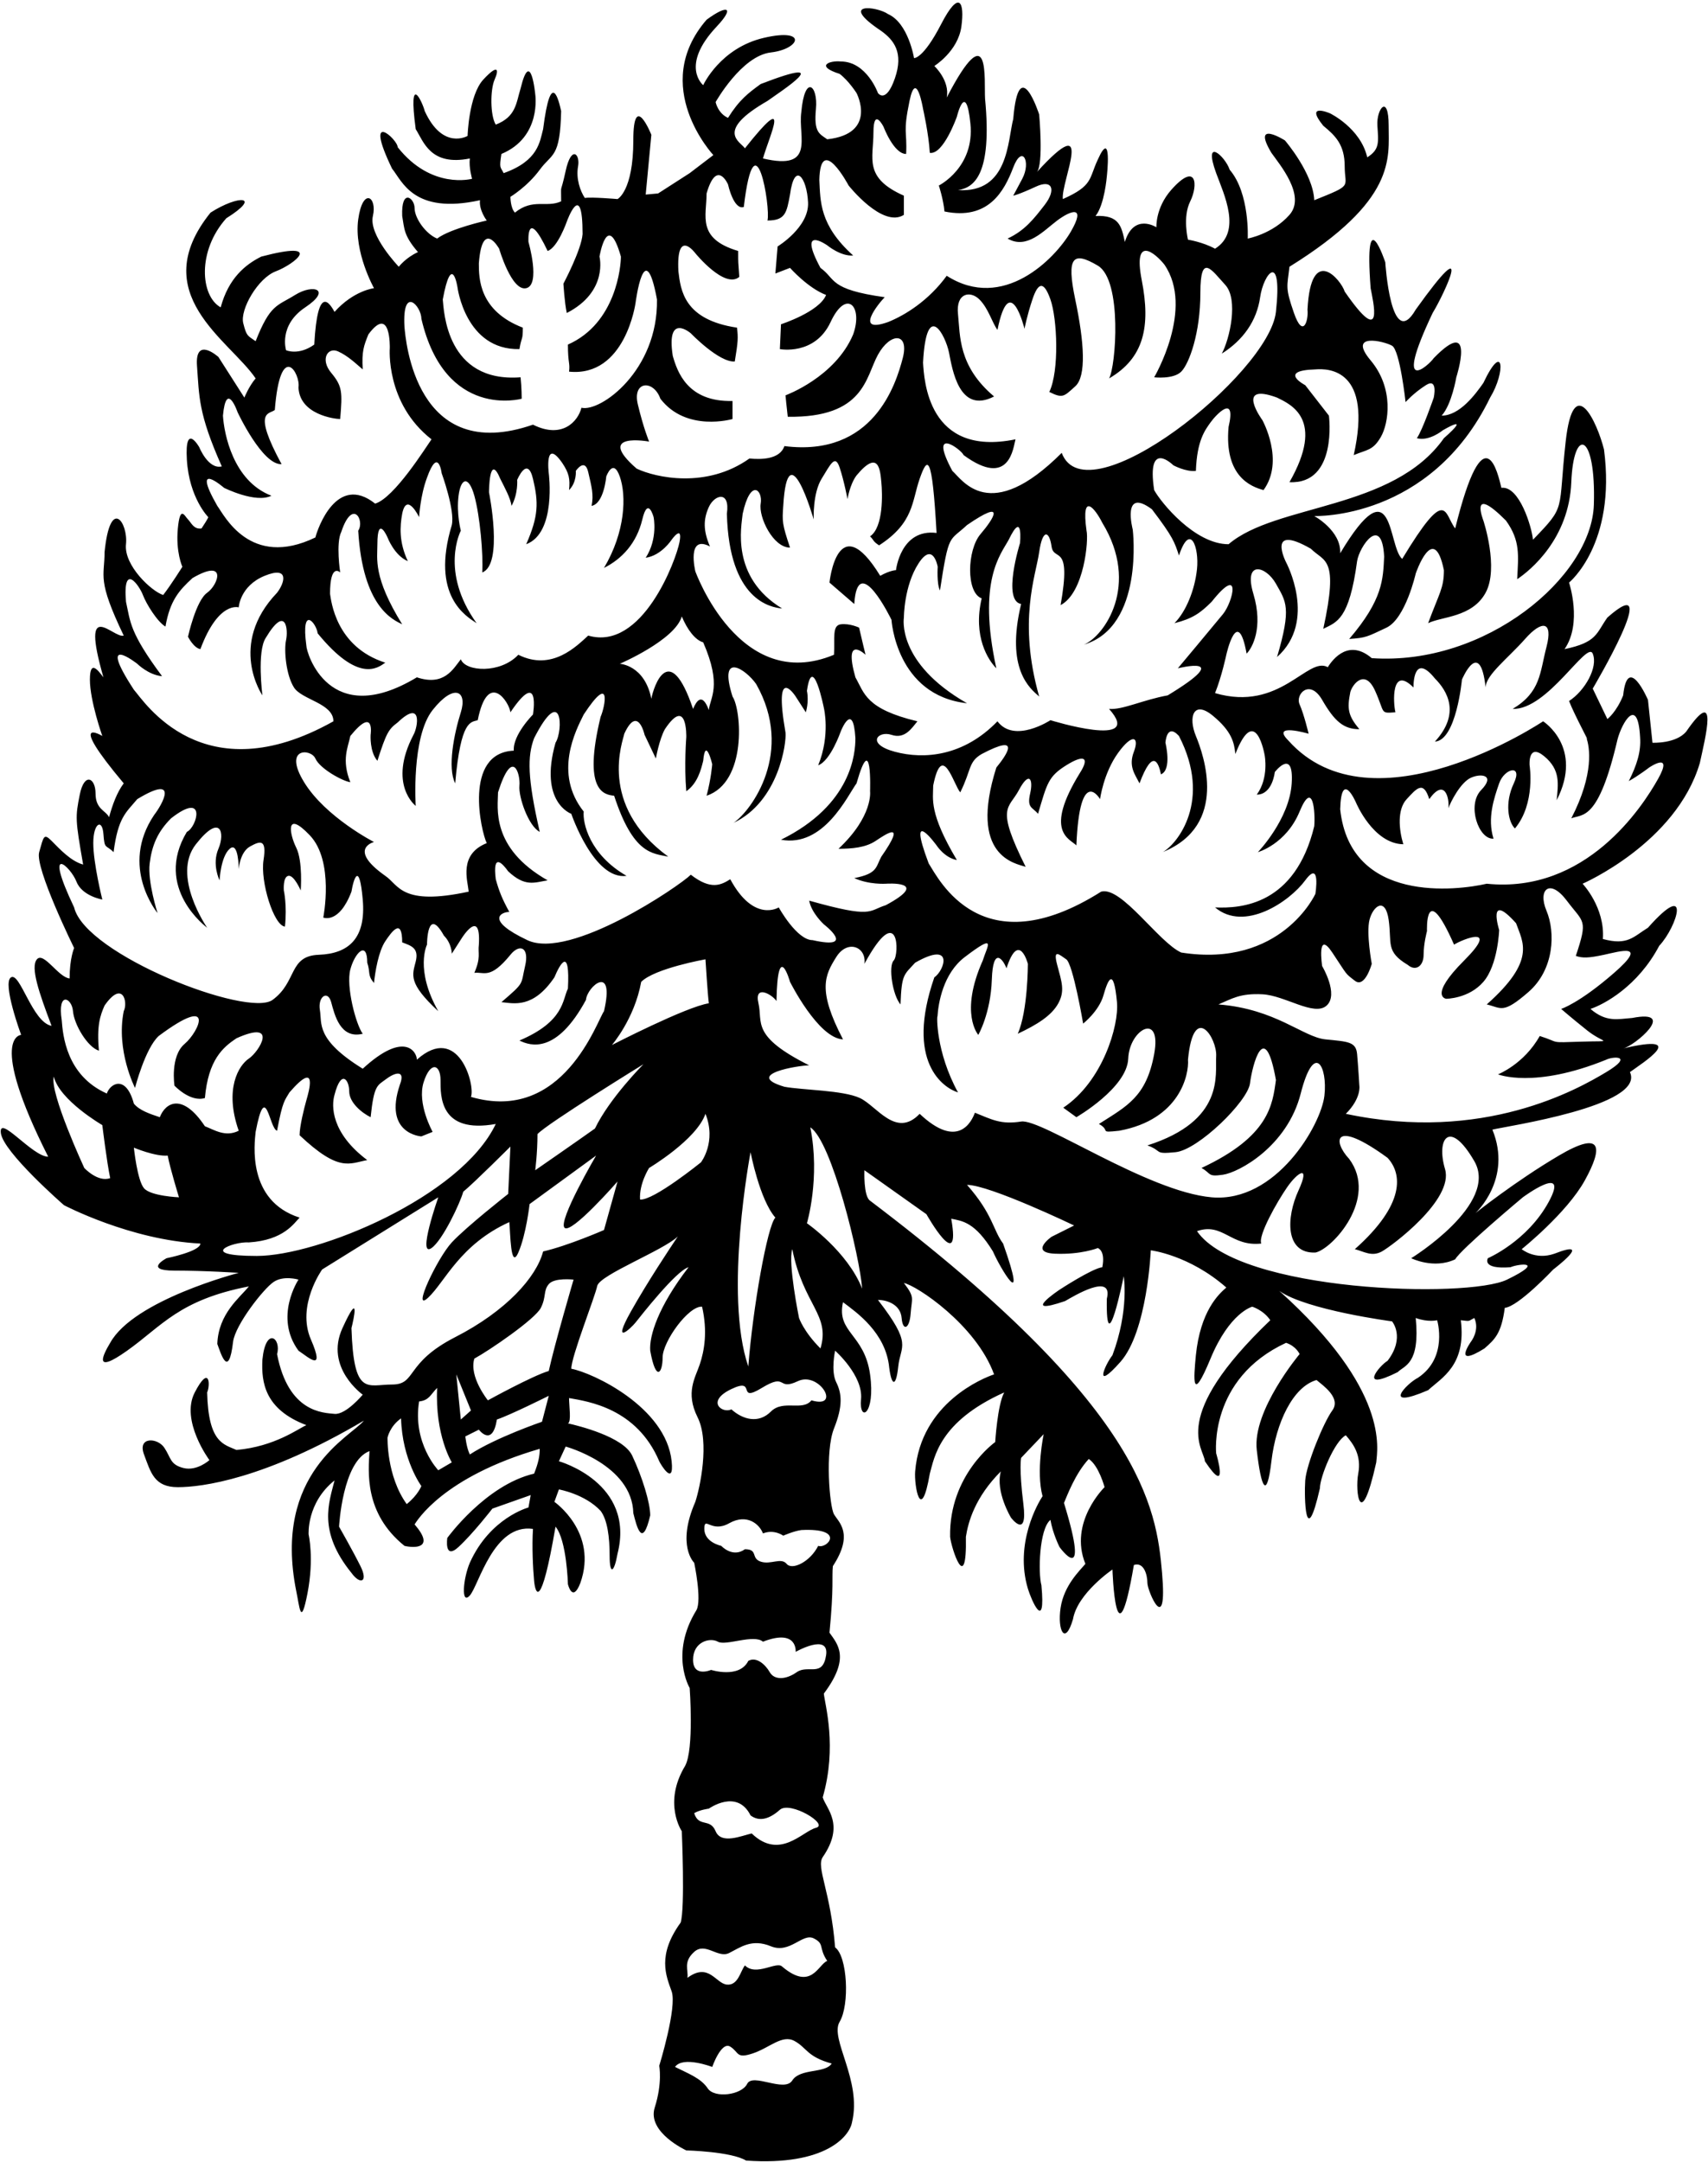 <?xml version="1.0" encoding="UTF-8"?>
<svg xmlns="http://www.w3.org/2000/svg" xmlns:xlink="http://www.w3.org/1999/xlink" width="505pt" height="639pt" viewBox="0 0 505 639" version="1.1">
<g id="surface1">
<path style=" stroke:none;fill-rule:nonzero;fill:rgb(0%,0%,0%);fill-opacity:1;" d="M 502.582 225.5 C 504.25 217.836 508.25 202.168 498.582 216.164 C 495.582 219.836 488.582 219.5 488.582 219.5 L 487.25 206.832 C 487.25 206.832 481.25 192.832 479.918 205.5 C 477.918 210.5 475.25 212.5 475.25 212.5 L 470.918 203.5 C 470.918 203.5 492.25 167.5 475.25 182.5 C 471.918 187.168 472.25 189.832 462.582 191.832 C 467.918 184.168 463.918 172.168 463.918 172.168 C 463.918 172.168 477.918 160.832 474.25 132.832 C 472.25 124.832 465.25 109.5 462.918 130.5 C 460.582 151.5 463.25 149.168 453.25 159.5 C 452.914 155.832 449.25 143.5 443.914 144.168 C 442.914 140.168 438.914 121.168 430.25 156.168 C 426.914 151.832 427.914 143.168 414.582 165.168 C 410.25 161.5 412.25 136.832 396.25 163.5 C 396.582 156.832 388.582 152.5 388.582 152.5 C 388.582 152.5 422.914 153.832 440.582 117.5 C 445.25 109.832 444.582 100.5 438.582 113.168 C 436.25 116.5 431.582 122.832 426.25 122.832 C 429.25 119.5 430.582 111.5 430.582 111.5 C 430.582 111.5 436.582 92.832 423.914 105.832 C 422.582 107.832 411.582 117.832 423.582 92.5 C 427.25 86.5 436.25 66.832 418.582 91.5 C 411.25 104.168 409.582 77.5 409.582 77.5 C 409.582 77.5 403.25 58.5 405.25 85.168 C 405.914 88.832 409.582 103.5 397.582 86.168 C 396.582 82.832 387.582 71.832 386.582 91.5 C 386.914 94.832 385.25 100.168 382.582 92.5 C 379.914 84.832 380.582 84.832 381.25 78.832 C 412.914 59.168 410.582 46.832 410.582 37.168 C 410.582 27.5 406.914 32.168 407.25 37.168 C 407.582 42.168 407.914 44.168 404.25 46.5 C 402.25 37.832 393.25 33.5 393.25 33.5 C 393.25 33.5 385.582 30.168 391.25 37.168 C 394.914 40.168 397.582 42.832 397.582 49.168 C 397.582 55.5 400.25 54.5 388.582 59.168 C 388.25 51.168 379.914 41.5 379.914 41.5 C 379.914 41.5 369.914 35.168 375.914 45.168 C 378.25 48.5 386.25 57.832 381.25 63.5 C 376.25 69.168 368.914 70.5 368.914 70.5 C 368.914 70.5 369.582 57.168 363.582 50.168 C 362.25 46.168 355.582 40.168 359.582 51.168 C 361.914 57.5 367.25 68.5 359.25 73.5 C 355.582 71.5 351.25 70.832 351.25 70.832 C 351.25 70.832 349.582 64.168 351.914 59.5 C 354.25 54.832 353.914 47.5 346.25 56.168 C 341.582 61.5 341.914 67.168 341.914 67.168 C 341.914 67.168 335.25 62.832 332.582 71.5 C 331.582 66.832 330.914 63.5 323.914 63.832 C 326.582 60.5 327.25 52.168 327.25 52.168 C 327.25 52.168 328.914 37.5 324.582 47.168 C 321.914 52.832 323.25 54.832 314.25 58.832 C 313.582 53.832 324.25 31.5 306.582 50.832 C 308.582 48.5 307.25 33.832 307.25 33.832 C 307.25 33.832 301.25 15.168 299.582 35.168 C 297.914 41.5 298.25 57.168 283.25 56.168 C 287.914 55.5 293.414 51.75 291.25 29.168 C 290.914 23.832 292.914 3.832 279.914 28.832 C 280.914 23.832 276.25 19.5 276.25 19.5 C 276.25 19.5 283.25 15.168 284.25 7.832 C 285.25 0.5 283.582 -3.168 278.25 7.168 C 272.914 17.5 270.25 17.168 270.25 17.168 C 270.25 17.168 268.582 6.832 262.582 4.168 C 259.25 1.832 247.582 0.5 260.582 9.168 C 264.25 11.832 267.25 15.5 264.582 23.168 C 261.914 30.832 259.582 27.5 259.582 27.5 C 259.582 27.5 256.25 18.168 248.582 18.168 C 245.25 17.832 240.914 19.5 248.25 21.832 C 250.914 23.832 253.25 27.5 253.25 27.5 C 253.25 27.5 259.582 39.5 244.582 41.168 C 242.25 39.5 240.582 39.168 241.25 32.168 C 241.914 25.168 237.914 21.832 236.914 33.168 C 235.914 40.5 241.25 50.5 225.582 46.832 C 227.582 39.832 234.25 26.168 220.25 43.832 C 218.914 41.832 211.25 38.832 226.914 29.832 C 230.582 27.168 248.25 15.832 224.914 24.832 C 221.25 27.5 218.582 29.5 215.25 34.832 C 212.25 33.5 211.582 30.168 211.582 30.168 C 211.582 30.168 219.25 16.5 227.914 15.5 C 236.582 14.5 238.914 8.168 225.914 11.168 C 212.914 14.168 207.914 25.168 207.914 25.168 C 207.914 25.168 200.914 19.5 211.914 7.832 C 217.25 2.168 215.25 1.168 208.914 5.832 C 191.914 25.5 210.914 45.832 210.914 45.832 L 203.914 51.168 L 194.582 57.168 L 190.914 57.5 L 192.582 39.832 C 192.582 39.832 187.25 26.5 187.25 41.5 C 187.25 56.5 182.582 58.832 182.582 58.832 C 182.582 58.832 174.914 58.168 172.914 58.5 C 171.582 56.5 170.25 52.832 170.914 49.168 C 171.582 45.5 168.914 42.832 167.25 50.5 C 165.582 58.168 165.914 53.5 165.914 59.5 C 161.582 61.5 157.582 58.5 152.25 62.832 C 150.914 61.5 150.914 58.168 150.914 58.168 C 150.914 58.168 155.914 55.168 159.582 50.168 C 163.25 45.168 165.582 46.832 165.914 32.832 C 165.25 29.832 162.914 19.832 160.582 38.168 C 159.582 41.832 159.25 47.5 148.914 51.168 C 147.914 49.168 147.582 49.832 148.25 45.5 C 160.25 40.5 158.25 27.832 158.25 27.832 C 158.25 27.832 156.914 13.832 153.914 26.168 C 152.582 30.5 152.582 34.5 146.582 36.832 C 144.914 34.168 144.914 26.5 146.25 23.5 C 147.582 20.5 147.25 18.832 142.914 23.5 C 138.582 28.168 138.25 40.168 138.25 40.168 C 138.25 40.168 130.914 44.5 125.582 32.832 C 124.914 30.168 120.582 20.832 122.914 38.168 C 125.25 41.832 127.25 49.168 138.914 46.832 C 138.582 49.5 139.582 52.832 139.582 52.832 C 139.582 52.832 127.582 56.168 117.582 43.5 C 117.582 41.168 107.25 31.832 115.914 49.832 C 118.914 53.5 122.25 63.5 141.914 59.168 C 141.582 62.168 143.914 65.168 143.914 65.168 C 143.914 65.168 133.25 67.5 129.25 70.5 C 125.914 69.168 122.582 64.5 122.582 61.5 C 122.582 58.5 118.582 55.5 118.914 63.832 C 119.582 67.5 119.25 69.5 123.582 74.5 C 119.914 76.168 117.914 78.832 117.914 78.832 C 117.914 78.832 108.914 69.5 110.25 63.832 C 111.582 58.168 107.25 55.168 105.914 64.832 C 104.582 74.5 110.582 85.168 110.582 85.168 C 110.582 85.168 104.582 85.832 98.918 92.168 C 97.582 89.832 93.918 83.5 92.918 101.832 C 88.25 105.168 84.582 103.5 84.582 103.5 C 84.582 103.5 82.25 96.168 90.25 90.832 C 98.25 85.5 92.582 83.832 87.25 87.168 C 81.918 90.5 79.918 89.832 75.582 100.832 C 73.25 99.168 72.918 99.5 71.918 95.5 C 70.918 91.5 76.25 82.168 81.582 80.168 C 86.918 78.168 96.25 70.832 77.25 75.832 C 72.582 78.168 67.582 82.168 65.25 90.832 C 59.25 87.5 58.25 74.168 66.918 64.5 C 77.582 57.832 70.582 57.5 62.25 62.832 C 42.918 86.832 67.918 100.5 75.582 111.832 C 73.582 114.168 72.25 117.5 72.25 117.5 L 64.582 105.5 C 64.582 105.5 57.582 99.168 58.25 108.168 C 58.918 117.168 58.582 122.168 65.582 137.832 C 61.582 138.832 58.918 132.168 58.918 132.168 C 58.918 132.168 54.582 124.5 55.25 135.832 C 55.918 147.168 61.582 152.832 61.582 152.832 C 61.582 152.832 61.582 153.168 59.582 156.168 C 57.25 156.5 56.582 154.5 55.582 153.5 C 54.582 152.5 53.25 149.168 52.582 156.168 C 51.918 163.168 53.918 167.5 53.918 167.5 C 53.918 167.5 50.582 172.832 48.25 175.832 C 44.918 174.832 36.582 167.168 37.25 160.832 C 37.918 154.5 32.582 146.5 30.918 163.168 C 30.918 170.5 28.582 171.168 36.582 187.832 C 33.582 188.832 23.582 175.832 30.582 200.168 C 29.25 198.5 26.582 194.5 26.582 200.832 C 26.582 207.168 30.25 217.5 30.25 217.5 C 30.25 217.5 19.25 210.836 36.582 231.5 C 34.582 234.164 33.25 237.836 32.25 241.5 C 31.25 239.5 28.25 239.164 28.25 234.5 C 28.25 229.836 24.918 228.164 23.582 234.836 C 22.25 241.5 22.25 242.164 24.582 255.5 C 20.918 254.5 17.582 250.836 15.25 248.5 C 12.918 246.164 12.918 247.164 11.582 251.836 C 10.25 256.5 21.918 280.164 21.918 280.164 C 21.918 280.164 20.582 283.164 20.582 289.164 C 17.25 288.836 12.918 281.164 10.918 283.5 C 8.918 285.836 11.582 293.5 15.25 303.164 C 9.582 302.164 5.918 287.164 3.25 288.836 C 0.582 290.5 6.25 305.836 6.25 305.836 C 6.25 305.836 -3.75 306.164 14.25 341.836 C 9.582 341.836 -0.418 329.164 0.25 334.836 C 0.918 340.5 18.918 356.164 18.918 356.164 C 18.918 356.164 38.582 366.5 59.25 367.5 C 59.25 369.836 49.25 371.836 49.25 371.836 C 49.25 371.836 42.25 375.5 51.582 375.5 C 60.918 375.5 70.582 376.164 70.582 376.164 C 70.582 376.164 39.582 384.164 32.582 396.836 C 30.582 400.164 27.25 406.5 37.582 399.164 C 47.918 391.836 52.918 384.164 73.582 380.164 C 70.918 383.5 64.582 388.164 64.25 397.164 C 65.25 399.836 67.582 407.836 68.918 396.5 C 69.582 391.5 77.918 380.836 80.918 378.836 C 83.918 376.836 88.25 378.164 88.25 378.164 C 88.25 378.164 80.918 389.164 88.25 399.164 C 91.25 401.164 96.25 405.836 91.918 395.836 C 87.582 385.836 95.25 375.164 95.25 375.164 L 129.582 353.836 C 129.582 353.836 123.25 371.836 127.582 368.836 C 130.898 366.539 136.16 355.277 136.961 352.199 C 140.441 349.305 150.914 338.836 150.914 338.836 L 150.25 352.836 C 150.25 352.836 137.914 362.5 133.582 367.164 C 129.25 371.836 121.582 388.164 126.582 383.5 C 131.582 378.836 135.914 367.836 150.582 361.164 C 150.914 364.164 150.914 375.5 153.25 370.164 C 155.582 364.836 156.582 355.836 156.582 355.836 L 176.25 341.5 C 176.25 341.5 164.914 360.836 166.914 362.836 C 168.914 364.836 182.582 349.164 182.582 349.164 L 178.582 363.5 C 178.582 363.5 167.914 368.164 160.582 369.836 C 158.582 377.5 149.582 387.5 134.582 395.164 C 119.582 402.836 123.25 409.164 115.914 409.164 C 108.582 409.164 104.582 412.836 103.914 392.5 C 104.582 389.836 106.582 380.836 101.25 392.5 C 95.918 404.164 107.25 412.164 107.25 412.164 C 107.25 412.164 102.25 418.164 98.918 417.836 C 95.582 417.5 85.25 417.5 81.918 400.164 C 83.25 395.5 78.582 391.836 77.582 401.836 C 77.25 408.5 78.25 416.5 90.582 421.164 C 88.25 422.164 81.25 427.5 69.918 428.5 C 66.25 426.836 61.582 426.5 61.25 411.5 C 62.25 409.164 61.918 403.164 57.582 411.5 C 53.25 419.836 61.918 431.5 61.918 431.5 C 61.918 431.5 58.25 434.836 54.25 433.836 C 50.25 432.836 50.582 430.836 48.582 427.836 C 46.582 424.836 40.582 424.5 42.582 429.836 C 44.582 435.164 45.582 439.5 52.582 439.5 C 59.582 439.5 78.25 437.164 107.582 419.836 C 103.914 424.5 80.582 435.164 87.582 470.164 C 88.582 474.836 88.918 481.164 90.918 470.836 C 92.918 460.5 91.25 453.5 91.25 453.5 C 91.25 453.5 90.582 444.164 98.918 437.5 C 97.25 444.164 93.918 452.5 103.914 464.836 C 106.582 468.5 108.914 467.5 106.582 462.836 C 104.25 458.164 100.25 451.164 100.25 451.164 C 100.25 451.164 101.25 431.836 109.25 428.836 C 108.914 434.836 107.582 447.164 119.582 456.836 C 122.25 457.5 128.914 457.836 122.582 450.5 C 123.25 449.5 130.914 436.5 159.582 428.164 C 159.582 430.164 159.25 432.164 157.914 435.5 C 143.582 438.836 132.25 454.5 132.25 454.5 C 132.25 454.5 131.25 461.164 135.582 457.164 C 139.914 453.164 145.582 445.836 145.582 445.836 L 156.914 441.836 L 156.25 445.5 C 156.25 445.5 144.914 448.5 138.914 461.836 C 136.914 466.5 136.25 474.5 138.914 471.5 C 141.582 468.5 145.914 450.164 157.582 451.836 C 157.25 457.164 157.582 463.5 157.914 467.164 C 158.25 470.836 159.914 476.5 164.25 451.164 C 167.582 455.164 167.914 468.164 167.914 468.164 C 167.914 468.164 169.25 473.836 171.582 467.836 C 176.914 452.836 163.914 443.836 163.914 443.836 L 165.25 440.164 C 165.25 440.164 172.914 441.5 177.582 446.5 C 179.582 449.164 180.25 454.164 180.25 459.836 C 180.25 465.5 181.582 464.836 182.582 459.164 C 187.914 438.164 165.25 431.836 165.25 431.836 L 167.25 427.5 C 167.25 427.5 186.914 432.836 187.25 447.164 C 188.25 451.164 189.914 457.836 192.25 447.836 C 192.25 444.164 189.914 436.5 186.914 430.164 C 184.277 424.594 171.055 421.344 167.922 420.645 C 168.984 420.199 168.25 415.461 168.25 413.164 C 173.914 414.164 188.25 416.164 194.914 431.836 C 195.285 432.699 199.383 439.523 198.582 431.836 C 196.914 415.836 175.25 405.68 168.914 404.5 C 168.914 400.836 175.918 383.32 176.586 379.988 C 177.484 376.691 196.168 369.496 200.406 365.41 C 198.086 368.859 191.453 378.84 186.582 387.5 C 180.582 398.164 186.582 392.5 187.914 390.836 C 189.25 389.164 199.914 375.5 203.582 374.5 C 194.582 386.164 191.914 394.836 192.25 399.164 C 193.914 408.5 195.914 405.836 195.914 401.164 C 195.914 396.5 203.582 385.836 207.582 386.164 C 209.25 393.5 208.25 399.164 206.914 403.164 C 205.582 407.164 202.582 411.5 206.25 418.836 C 209.914 426.164 206.914 439.836 205.582 443.836 C 199.914 456.836 205.25 461.836 205.25 461.836 C 205.25 461.836 207.582 472.836 205.914 475.836 C 197.914 488.836 203.914 498.836 203.914 498.836 C 203.914 498.836 205.25 516.836 202.582 521.836 C 195.914 532.836 201.582 541.168 201.582 541.168 C 201.582 541.168 202.582 563.832 201.25 568.168 C 194.25 577.832 196.914 583.832 198.582 588.5 C 200.25 593.168 194.914 610.5 194.914 610.5 C 194.914 610.5 195.914 615.5 193.582 622.832 C 191.25 630.168 202.914 635.5 202.914 635.5 C 202.914 635.5 216.25 635.832 220.582 638.5 C 244.25 640.168 251.25 631.168 251.914 627.168 C 254.914 614.832 245.25 602.5 248.25 597.5 C 251.25 592.5 250.582 578.168 246.914 575.5 C 245.582 558.832 241.25 551.832 243.25 548.832 C 249.914 539.168 244.25 534.5 243.25 531.164 C 247.582 516.164 243.914 503.836 243.582 500.5 C 251.582 489.836 247.582 485.836 245.25 482.5 C 246.582 468.836 245.914 466.164 246.25 462.836 C 252.582 453.164 247.914 449.836 246.582 447.5 C 245.25 445.164 243.914 428.836 246.582 422.164 C 249.25 415.5 248.914 411.836 247.25 408.5 C 245.582 405.164 246.914 399.164 246.914 399.164 C 246.914 399.164 255.25 406.5 254.582 413.5 C 253.914 420.5 258.914 418.164 257.25 406.164 C 255.582 394.164 247.25 393.836 249.25 384.836 C 253.25 387.836 261.914 393.836 262.914 404.164 C 263.582 409.5 264.914 410.164 265.582 403.836 C 266.25 397.5 269.914 397.5 259.582 384.164 C 262.25 384.164 266.25 385.5 266.582 389.5 C 266.914 393.5 268.914 392.836 269.25 388.164 C 269.582 383.5 270.582 383.5 267.25 379.164 C 270.914 379.836 288.582 391.5 293.914 406.164 C 290.914 407.164 272.25 414.5 270.582 434.836 C 270.25 438.836 272.25 450.836 274.914 435.5 C 276.25 430.836 277.582 420.164 296.914 411.5 C 294.914 415.164 294.25 426.164 294.25 426.164 C 294.25 426.164 280.582 435.836 280.914 454.164 C 281.25 457.5 285.914 471.836 285.582 454.164 C 286.25 449.836 288.25 442.5 295.914 434.836 C 294.25 440.836 298.914 448.5 298.914 448.5 C 298.914 448.5 303.914 455.164 302.582 444.5 C 301.25 433.836 301.914 430.836 301.914 430.836 L 308.582 423.836 C 308.582 423.836 306.25 434.836 308.25 442.164 C 306.914 444.164 299.914 456.164 303.914 469.5 C 304.914 472.836 309.25 482.836 307.914 468.5 C 306.914 464.836 307.25 451.836 310.582 449.164 C 311.25 453.164 313.25 457.164 313.25 457.164 C 313.25 457.164 322.582 470.164 314.582 444.164 C 315.582 441.836 317.914 435.5 321.914 431.164 C 324.914 433.164 326.582 439.5 326.582 439.5 C 326.582 439.5 315.914 449.836 320.914 462.164 C 319.25 464.164 314.582 468.5 313.582 475.164 C 312.582 481.836 314.914 486.5 317.25 478.5 C 318.582 470.836 328.914 463.836 328.914 463.836 C 328.914 463.836 329.914 493.836 335.25 462.5 C 338.25 461.5 339.25 465.5 339.25 467.836 C 339.25 470.164 345.25 484.164 343.582 464.836 C 341.914 445.5 337.914 415.836 257.25 354.836 C 255.25 353.5 255.582 345.836 255.582 345.836 L 273.914 358.836 C 273.914 358.836 284.25 377.164 281.25 360.164 C 284.582 360.836 288.25 361.164 293.582 369.836 C 295.582 374.5 304.25 389.164 296.582 367.5 C 293.582 363.5 293.582 358.836 285.914 350.164 C 292.582 350.164 317.582 362.164 317.582 362.164 L 310.914 365.5 C 310.914 365.5 304.25 370.164 311.914 370.5 C 319.582 370.836 324.582 368.836 324.582 368.836 C 324.582 368.836 326.914 369.5 325.914 374.5 C 322.914 374.836 313.25 381.164 313.25 381.164 C 313.25 381.164 301.25 389.164 314.914 384.5 C 317.25 383.164 329.25 375.836 327.25 383.836 C 326.914 403.5 332.25 377.164 332.25 377.164 C 332.25 377.164 333.914 387.164 328.914 400.5 C 326.582 403.5 323.25 411.5 331.25 402.5 C 339.25 393.5 340.25 369.5 340.25 369.5 C 340.25 369.5 351.582 370.836 362.582 380.5 C 360.25 382.5 354.914 387.5 353.582 400.5 C 352.914 407.5 352.25 415.164 357.914 401.5 C 363.582 387.836 370.25 386.164 370.25 386.164 C 370.25 386.164 373.582 387.164 375.582 390.164 C 345.582 418.836 355.914 427.836 356.25 431.836 C 363.582 442.836 359.582 429.5 359.582 429.5 C 359.582 429.5 357.25 407.5 380.25 396.836 C 383.25 397.836 384.25 400.164 384.25 400.164 C 384.25 400.164 370.25 416.836 371.582 428.5 C 372.914 440.164 374.582 443.164 375.914 431.836 C 377.25 420.5 382.25 409.836 389.25 407.836 C 391.25 409.5 396.582 413.164 393.914 416.836 C 391.25 420.5 386.25 432.836 385.914 437.5 C 385.582 442.164 385.914 458.836 390.25 439.836 C 390.25 436.5 394.582 425.836 397.914 424.164 C 400.25 426.836 402.582 430.164 401.582 435.5 C 400.582 440.836 402.25 453.164 406.914 432.164 C 407.25 428.164 410.914 410.836 378.25 381.5 C 386.25 387.164 411.582 390.5 411.582 390.5 C 411.582 390.5 415.582 395.164 410.25 402.164 C 407.914 403.5 401.25 411.5 413.25 405.5 C 415.25 403.5 419.914 403.164 418.582 389.5 C 422.25 390.836 424.914 390.164 424.914 390.164 C 424.914 390.164 428.25 401.164 419.25 407.164 C 415.914 408.836 408.25 416.836 422.25 410.836 C 426.25 407.164 433.582 403.5 431.914 390.164 C 434.914 390.5 433.914 390.5 435.914 389.5 C 437.582 393.164 434.914 396.5 434.914 396.5 C 434.914 396.5 429.25 404.5 438.914 398.5 C 441.914 395.836 443.914 394.164 444.914 386.5 C 448.914 386.164 459.25 375.164 459.25 375.164 C 459.25 375.164 471.582 365.836 459.582 370.5 C 453.914 372.5 449.914 369.164 449.914 369.164 C 449.914 369.164 463.25 358.5 468.582 348.836 C 473.918 339.164 473.918 333.836 460.914 341.5 C 447.914 349.164 436.25 358.5 436.25 358.5 C 436.25 358.5 447.25 348.5 441.25 333.836 C 445.25 332.836 486.582 326.836 481.918 316.836 C 485.582 314.164 499.918 305.164 479.918 309.836 C 483.25 309.164 496.25 298.164 482.582 300.836 C 478.25 301.164 474.918 302.164 470.25 298.164 C 474.25 296.836 484.25 291.5 490.582 279.5 C 495.918 273.836 500.25 259.5 487.25 274.164 C 482.918 276.836 481.25 279.5 473.918 277.5 C 474.582 268.164 467.918 261.164 467.918 261.164 C 467.918 261.164 495.582 249.164 502.582 225.5 Z M 120.25 444.5 C 114.25 436.164 114.582 424.836 114.582 424.836 C 114.582 424.836 115.25 421.5 118.582 419.164 C 118.914 431.5 124.582 439.164 124.582 439.164 C 124.582 439.164 123.582 441.836 120.25 444.5 Z M 129.582 434.5 C 129.582 434.5 121.914 426.5 123.914 414.164 C 126.914 413.836 127.25 412.164 129.25 410.164 C 128.582 424.164 133.582 432.164 133.582 432.164 Z M 134.914 406.164 L 139.25 416.836 L 136.25 419.5 Z M 160.25 420.164 C 160.25 420.164 146.582 424.836 138.914 429.836 C 137.914 427.836 137.582 424.5 137.582 424.5 L 141.582 422.5 C 141.582 422.5 145.582 427.836 146.914 419.5 C 150.914 418.164 162.25 412.5 162.25 412.5 Z M 162.25 405.164 C 157.582 406.5 144.25 413.836 144.25 413.836 C 144.25 413.836 138.582 406.836 140.25 401.5 C 144.582 399.164 158.25 389.836 159.914 386.5 C 161.582 383.164 160.582 381.5 162.25 379.5 C 163.914 377.5 169.582 378.164 169.582 378.164 C 169.582 378.164 163.914 397.5 162.25 405.164 Z M 391.25 185.832 C 395.25 183.832 398.914 183.168 401.25 165.832 C 401.914 161.5 408.582 151.832 409.25 164.5 C 408.914 171.168 408.914 177.168 398.914 188.832 C 403.914 188.5 404.25 188.168 409.914 185.5 C 415.582 182.832 418.582 169.5 418.582 169.5 C 418.582 169.5 423.914 153.832 426.914 168.5 C 426.914 173.832 425.582 175.168 422.25 184.168 C 426.25 182.168 435.25 182.5 439.25 175.168 C 443.25 167.832 438.582 153.832 438.582 153.832 C 438.582 153.832 434.25 142.832 445.25 153.832 C 449.582 159.832 448.914 164.168 448.582 171.168 C 452.582 168.5 463.918 159.168 464.582 142.5 C 465.25 125.832 471.918 127.832 471.25 149.168 C 470.582 170.5 439.25 196.832 405.582 194.5 C 398.914 188.832 394.25 194.5 392.582 197.168 C 386.582 193.832 378.582 210.5 359.25 204.832 C 361.25 199.832 362.582 193.5 362.582 193.5 C 362.582 193.5 365.914 178.5 368.582 193.168 C 370.25 191.5 373.582 185.5 370.582 175.5 C 367.582 165.5 374.25 167.168 377.25 172.5 C 380.25 177.832 381.914 179.5 377.582 194.168 C 389.582 183.5 380.25 166.168 380.25 166.168 C 380.25 166.168 374.25 154.5 387.582 162.168 C 391.582 166.168 395.914 164.5 391.25 185.832 Z M 384.25 239.836 C 388.25 230.164 388.914 240.164 388.582 244.164 C 382.914 267.5 366.914 268.5 359.25 268.164 C 367.914 275.5 381.25 266.5 385.914 260.164 C 390.582 253.836 388.914 264.164 388.914 264.164 C 388.914 264.164 378.914 286.164 349.25 281.5 C 342.582 278.5 331.582 261.836 325.582 263.5 C 290.25 285.836 277.582 259.836 274.582 255.164 C 267.914 237.5 276.914 249.836 276.914 249.836 C 276.914 249.836 279.25 253.5 282.914 254.164 C 274.582 240.164 275.914 236.164 275.914 232.164 C 278.582 218.836 281.914 231.836 283.914 234.164 C 287.25 227.5 286.25 225.164 290.25 222.836 C 302.25 216.5 297.582 223.164 294.582 226.836 C 286.25 253.164 300.25 255.164 303.25 256.164 C 294.25 238.164 298.25 239.164 301.25 233.5 C 304.25 227.836 305.582 230.164 304.582 234.5 C 303.582 238.836 305.25 238.5 306.914 240.5 C 309.582 231.5 309.914 229.5 315.25 226.164 C 320.582 222.836 322.25 223.836 319.25 228.5 C 308.582 245.836 316.25 247.836 318.25 249.836 C 319.25 225.836 325.25 236.164 325.25 236.164 C 325.25 236.164 326.25 228.5 330.582 222.5 C 334.914 216.5 336.914 217.836 335.25 222.164 C 333.582 226.5 335.582 228.836 336.914 231.5 C 340.914 220.836 342.582 225.5 343.25 228.836 C 346.582 227.5 344.582 219.5 344.582 219.5 C 344.582 219.5 344.914 213.5 348.582 217.5 C 358.453 236.625 348.062 249.461 343.816 251.801 C 363.332 243.848 355.883 223.082 353.582 217.5 C 351.25 211.836 352.914 206.832 358.582 211.5 C 364.25 216.164 364.914 219.5 365.25 222.836 C 371.25 207.5 373.914 223.164 373.914 223.164 C 373.914 223.164 375.25 229.836 371.582 234.836 C 376.25 234.836 376.914 228.164 376.914 228.164 C 376.914 228.164 382.582 220.836 381.914 231.5 C 381.25 242.164 371.914 251.836 371.914 251.836 C 371.914 251.836 380.25 249.5 384.25 239.836 Z M 243.582 273.164 C 243.582 273.164 253.582 280.836 240.25 277.836 C 235.582 277.836 230.25 268.164 230.25 268.164 C 230.25 268.164 222.914 272.836 215.914 259.836 C 213.25 261.5 210.25 263.164 204.25 258.5 C 200.914 261.836 168.582 283.836 155.914 277.836 C 143.25 271.836 148.25 269.5 150.582 269.5 C 148.582 265.836 147.582 263.5 146.582 259.836 C 145.582 251.836 148.582 255.164 150.25 257.5 C 155.25 262.164 157.914 260.836 161.914 260.164 C 144.914 250.5 147.25 238.5 147.25 234.164 C 151.582 220.5 153.914 228.836 153.582 232.164 C 153.25 235.5 156.25 244.164 159.582 245.836 C 155.914 229.836 155.914 223.5 157.914 218.164 C 166.25 201.832 166.582 215.836 164.25 219.5 C 159.25 237.164 168.914 240.5 168.914 240.5 C 168.914 240.5 175.582 260.164 185.25 258.836 C 174.25 252.5 172.25 243.164 172.582 239.836 C 163.582 228.5 170.25 215.836 172.582 211.164 C 180.914 198.5 178.914 208.832 177.582 211.836 C 172.25 233.836 178.582 234.836 181.582 235.164 C 187.25 252.5 192.914 252.164 197.582 253.164 C 176.582 237.836 184.25 218.836 184.582 216.836 C 188.582 208.168 190.582 217.164 190.582 217.164 L 193.914 224.164 C 193.914 224.164 194.914 218.5 196.582 215.5 C 203.25 205.5 202.914 217.836 202.914 217.836 C 202.914 217.836 202.25 226.164 202.914 233.836 C 206.25 231.5 207.25 227.5 207.914 224.836 C 208.582 217.5 210.582 225.836 210.582 225.836 C 210.582 225.836 210.25 230.164 208.914 235.164 C 220.914 231.164 219.25 209.832 216.582 205.832 C 212.25 192.168 220.582 197.832 223.582 202.168 C 234.914 222.164 222.25 239.5 216.914 243.164 C 230.25 236.836 232.582 219.5 232.25 216.5 C 228.582 195.5 235.25 205.832 235.25 205.832 L 238.25 210.5 C 238.25 210.5 239.25 207.5 238.582 204.168 C 240.25 192.5 243.582 209.168 243.582 209.168 C 243.582 209.168 245.582 217.164 241.914 226.164 C 245.582 224.836 248.582 216.164 248.582 216.164 C 248.582 216.164 252.25 206.832 252.914 218.164 C 252.914 222.5 251.914 237.836 230.914 248.164 C 243.582 250.5 250.582 235.164 253.25 231.5 C 257.914 215.164 257.25 233.836 257.25 233.836 C 257.25 233.836 258.25 241.164 247.914 250.836 C 251.914 250.836 255.914 250.5 258.914 248.5 C 261.914 246.5 268.25 242.164 260.582 253.164 C 258.914 256.164 259.582 258.164 252.582 259.5 C 256.914 261.5 261.914 261.164 261.914 261.164 C 261.914 261.164 275.582 260.164 261.914 267.5 C 256.582 269.164 258.25 271.5 239.25 266.164 C 239.914 269.836 243.582 273.164 243.582 273.164 Z M 235.914 408.164 C 242.25 405.164 248.914 416.5 239.914 413.836 C 237.25 417.164 231.582 413.5 227.914 417.164 C 224.25 420.836 219.582 419.5 216.25 416.5 C 213.582 417.836 208.582 414.164 216.25 410.5 C 223.914 406.836 217.582 414.836 225.25 410.164 C 232.914 405.5 229.582 411.164 235.914 408.164 Z M 234.25 369.164 C 237.582 385.836 245.582 388.5 242.582 398.5 C 237.582 393.5 236.25 389.5 236.25 389.5 C 236.25 389.5 232.914 373.164 234.25 369.164 Z M 221.25 403.836 C 213.914 382.5 221.914 340.5 221.914 340.5 C 221.914 340.5 224.582 354.5 229.25 359.836 C 226.914 362.164 222.582 386.5 221.25 403.836 Z M 209.582 296.5 C 202.914 297.5 180.914 308.836 180.914 308.836 C 180.914 308.836 187.582 301.164 189.582 290.164 C 193.582 286.164 208.582 283.5 208.582 283.5 C 208.582 283.5 209.25 294.164 209.582 296.5 Z M 143.914 249.164 C 135.582 252.5 138.25 260.164 138.582 263.5 C 118.582 267.836 117.914 261.5 113.914 258.836 C 102.582 250.836 110.582 248.836 110.582 248.836 C 110.582 248.836 96.25 241.5 89.918 231.164 C 83.582 220.836 91.918 221.164 93.25 224.164 C 94.582 227.164 101.25 230.836 103.582 231.164 C 100.914 224.5 102.914 220.836 103.582 217.5 C 110.914 208.5 109.582 217.164 109.582 217.164 C 109.582 217.164 109.25 222.164 111.582 224.836 C 114.25 216.5 114.914 215.5 117.582 213.5 C 124.914 206.5 123.582 214.836 122.25 217.164 C 114.582 231.836 122.914 238.164 122.914 238.164 C 122.914 238.164 121.582 217.836 127.914 209.832 C 134.25 201.832 138.25 204.168 136.25 210.5 C 134.25 216.836 132.25 226.836 134.582 231.5 C 136.25 212.5 139.25 213.5 141.25 212.836 C 144.25 197.832 150.582 207.5 150.914 210.5 C 159.914 197.168 157.582 211.164 157.582 211.164 C 157.582 211.164 151.582 217.164 151.914 221.836 C 136.914 222.5 142.25 245.836 143.914 249.164 Z M 97.582 175.5 C 97.582 166.168 100.582 169.168 100.582 169.168 C 100.582 169.168 99.25 160.5 100.914 157.168 C 104.25 147.168 107.914 153.832 105.914 156.832 C 107.25 179.5 116.25 183.168 118.914 184.5 C 110.25 170.5 111.582 165.168 111.582 160.832 C 111.582 151.832 114.582 158.832 114.582 158.832 C 114.582 158.832 116.582 164.168 120.582 165.832 C 117.914 160.168 118.25 155.5 118.914 151.832 C 120.25 145.168 123.914 152.832 123.914 152.832 C 123.914 152.832 124.25 146.5 126.25 141.168 C 129.582 131.832 130.582 139.832 130.582 139.832 C 130.582 139.832 134.582 150.832 133.582 155.168 C 127.25 176.168 137.914 182.168 140.914 184.168 C 129.914 168.832 136.25 156.832 136.25 156.832 C 136.25 156.832 134.914 151.832 135.582 146.5 C 136.25 141.168 138.582 140.5 140.25 146.5 C 141.914 152.5 142.914 163.832 142.582 169.168 C 148.914 166.832 144.582 145.5 144.582 145.5 C 144.582 145.5 144.582 133.5 147.914 141.5 C 149.25 144.168 150.914 147.168 151.25 149.5 C 153.25 145.832 152.914 141.832 152.914 141.832 C 152.914 141.832 155.914 134.5 157.582 141.5 C 159.25 148.5 159.25 152.5 155.582 160.832 C 164.582 157.5 162.25 139.832 162.25 139.832 C 162.25 139.832 160.914 129.168 166.25 136.832 C 168.25 139.832 168.582 141.5 168.25 144.832 C 170.582 142.5 170.25 139.168 170.25 139.168 C 170.25 139.168 172.914 135.168 173.914 139.5 C 174.914 143.832 175.582 146.168 174.914 149.5 C 178.582 148.832 179.25 140.832 179.25 140.832 C 179.25 140.832 181.25 135.168 183.25 140.832 C 185.25 146.5 184.914 157.168 178.582 167.832 C 183.914 165.168 188.25 160.5 189.914 153.5 C 191.582 146.5 193.25 152.832 193.25 152.832 C 193.25 152.832 194.582 159.168 190.914 164.832 C 195.582 164.168 198.582 159.5 198.582 159.5 C 198.582 159.5 201.914 154.832 200.914 160.168 C 199.914 165.5 189.914 192.5 173.914 187.832 C 170.582 190.832 163.25 198.5 153.25 193.5 C 147.914 199.168 137.582 198.5 136.25 194.832 C 133.914 197.832 131.25 202.832 123.25 200.168 C 97.25 215.836 90.582 192.832 90.582 190.832 C 88.918 178.5 93.582 184.168 93.918 187.168 C 105.914 201.832 111.582 197.5 113.914 195.832 C 99.25 191.168 97.918 177.5 97.582 175.5 Z M 201.582 182.168 C 203.25 186.168 205.582 189.168 207.914 189.832 C 213.582 202.832 209.914 206.168 209.582 209.832 C 207.582 204.5 205.914 207.168 204.914 209.5 C 197.914 188.832 193.25 202.832 192.582 206.5 C 190.582 196.5 183.25 196.168 183.25 196.168 C 183.25 196.168 199.582 189.168 201.582 182.168 Z M 264.582 222.164 C 255.914 219.836 259.582 215.836 263.582 217.164 C 267.582 218.5 269.582 215.164 271.25 213.164 C 255.914 209.5 255.582 204.832 252.914 200.168 C 249.25 187.168 255.914 193.5 255.914 193.5 C 255.914 193.5 254.93 189.551 254.004 185.48 C 254.004 185.48 251.25 184.168 248.582 184.5 C 245.914 184.832 246.914 188.832 246.582 193.5 C 218.582 205.168 205.582 168.832 205.582 168.832 C 205.582 168.832 202.914 157.832 209.914 161.5 C 207.914 156.832 207.914 153.5 209.582 149.832 C 211.25 146.168 215.914 144.832 214.914 151.832 C 215.582 177.5 227.914 179.5 231.25 179.832 C 215.914 170.5 219.25 155.5 219.582 151.832 C 221.914 141.168 225.582 144.832 224.914 148.832 C 224.25 152.832 228.582 161.832 233.582 161.832 C 231.25 154.832 231.25 154.168 231.582 149.5 C 232.914 126.832 240.582 153.5 240.582 153.5 C 240.582 153.5 240.25 145.832 242.914 141.5 C 245.582 137.168 246.914 134.168 248.25 138.168 C 249.582 142.168 250.582 147.5 250.582 147.5 C 250.582 147.5 251.25 143.168 253.25 140.5 C 259.914 132.5 260.25 139.168 260.582 142.5 C 260.914 145.832 261.25 155.832 257.25 158.5 C 258.582 159.832 257.914 159.832 259.914 161.168 C 270.25 154.5 269.582 148.168 271.914 141.5 C 274.25 134.832 275.582 133.832 276.914 157.5 C 266.25 156.168 264.914 168.5 264.914 168.5 C 264.914 168.5 263.25 168.5 260.25 170.168 C 247.582 149.5 245.25 172.168 245.25 172.168 L 252.582 178.5 C 253.582 162.5 263.582 183.168 263.582 183.168 C 263.582 183.168 264.914 205.5 285.914 207.832 C 264.914 195.832 267.25 182.5 267.25 182.5 C 267.25 182.5 267.25 173.168 271.582 166.5 C 275.914 159.832 277.25 167.5 277.25 167.5 C 277.25 167.5 276.914 172.5 277.914 174.5 C 280.582 157.168 280.582 160.168 285.914 155.168 C 297.582 147.168 293.914 153.168 289.914 157.832 C 285.914 162.5 285.582 175.168 290.25 176.832 C 287.582 188.168 292.25 195.168 294.582 197.5 C 288.914 171.5 295.914 163.832 298.25 159.5 C 302.582 150.5 301.582 160.5 301.582 160.5 C 301.582 160.5 296.25 177.5 301.914 178.5 C 297.25 197.832 304.582 203.5 307.25 205.832 C 300.914 183.5 306.25 170.168 307.25 163.168 C 308.25 156.168 310.25 156.832 310.914 161.5 C 311.582 166.168 316.914 160.168 313.582 178.832 C 320.582 175.168 321.914 159.5 321.25 156.832 C 319.582 144.832 323.914 150.5 325.914 154.5 C 337.129 172.871 326.52 188.043 320.457 190.504 C 338.414 185.203 334.914 156.5 334.914 156.5 C 334.914 156.5 331.582 143.832 340.582 150.5 C 346.914 158.832 347.25 160.168 348.582 164.168 C 351.914 154.168 354.582 161.832 353.914 168.168 C 353.25 174.5 350.582 180.832 347.25 184.168 C 352.582 182.832 354.914 181.168 358.25 177.832 C 367.25 166.5 364.582 177.832 361.582 181.5 C 358.582 185.168 348.25 197.5 348.25 197.5 C 348.25 197.5 365.582 193.168 345.25 205.5 C 337.914 206.832 331.914 209.832 327.914 209.5 C 338.582 221.5 310.582 212.836 310.582 212.836 C 310.582 212.836 299.914 219.836 294.914 213.164 C 284.914 223.5 273.25 224.5 264.582 222.164 Z M 381.25 142.5 C 395.582 143.168 392.914 122.832 392.914 122.832 L 385.914 113.832 C 385.914 113.832 377.582 109.5 388.914 109.168 C 392.914 108.832 405.914 109.168 400.25 134.5 C 404.25 132.832 405.914 133.168 408.25 129.168 C 410.582 125.168 412.25 114.832 405.25 106.5 C 398.25 98.168 409.25 100.832 411.582 102.168 C 413.914 103.5 415.582 118.832 415.582 118.832 C 415.582 118.832 417.914 116.168 421.582 113.832 C 425.25 111.5 423.914 117.5 423.914 117.5 C 423.914 117.5 420.582 127.168 418.914 129.5 C 422.582 130.5 426.582 127.168 426.582 127.168 C 426.582 127.168 435.582 121.832 426.914 129.5 C 411.914 150.832 377.25 148.832 363.25 160.832 C 353.25 160.832 343.25 148.5 341.25 144.832 C 338.914 129.5 346.914 137.5 346.914 137.5 C 346.914 137.5 350.582 139.5 353.582 139.168 C 353.914 130.168 356.25 127.168 357.914 124.832 C 359.582 122.5 365.582 116.168 363.25 126.168 C 361.914 140.832 369.914 143.832 373.582 144.832 C 379.914 136.168 373.25 124.168 373.25 124.168 C 373.25 124.168 364.914 112.832 377.582 117.5 C 381.582 119.5 391.914 123.832 381.25 142.5 Z M 324.582 78.5 C 331.914 82.832 329.914 108.5 327.914 111.832 C 338.25 105.832 340.25 96.5 337.582 82.832 C 334.914 69.168 341.582 74.832 344.25 78.168 C 353.25 91.168 341.25 111.5 341.25 111.5 C 341.25 111.5 346.914 112.168 349.25 109.832 C 351.582 107.5 354.914 98.5 354.914 86.5 C 354.914 74.5 358.25 79.832 362.25 84.168 C 366.25 88.5 363.582 100.168 361.25 104.5 C 367.582 100.5 371.582 94.832 372.582 87.832 C 373.582 80.832 379.25 73.832 377.25 92.168 C 375.25 110.5 321.25 153.5 313.914 133.832 C 292.582 155.168 284.582 141.832 281.582 139.168 C 274.25 125.5 284.25 132.832 284.914 134.5 C 298.582 144.5 299.582 132.168 300.25 129.832 C 274.25 135.168 273.25 112.168 272.914 107.168 C 273.914 88.168 279.582 99.168 280.582 104.168 C 281.582 109.168 283.582 122.5 293.914 117.168 C 283.25 108.168 283.914 99.168 283.25 92.832 C 282.582 86.5 286.914 85.832 289.582 88.5 C 292.25 91.168 293.25 95.168 294.914 97.5 C 298.582 79.5 302.914 97.168 302.914 97.168 C 302.914 97.168 303.582 93.5 305.25 88.5 C 306.914 83.5 308.582 82.832 310.582 88.5 C 312.582 94.168 313.25 109.5 310.25 115.832 C 314.25 117.832 314.582 117.168 317.914 114.168 C 321.25 111.168 320.582 101.168 317.914 88.5 C 315.25 75.832 317.25 74.168 324.582 78.5 Z M 244.582 72.5 C 244.582 72.5 248.582 75.832 252.25 75.5 C 242.25 66.5 242.582 59.5 242.25 53.168 C 242.582 39.168 250.914 54.832 250.914 54.832 C 250.914 54.832 260.914 67.5 267.25 63.5 C 267.25 61.832 267.25 60.5 267.25 57.832 C 255.25 52.5 258.25 46.832 258.25 39.168 C 258.25 31.5 261.25 37.5 261.25 37.5 C 261.25 37.5 264.25 45.5 267.914 45.5 C 268.25 38.5 266.914 39.5 268.914 29.832 C 270.914 20.168 272.914 32.168 272.914 32.168 C 272.914 32.168 274.582 39.5 274.914 45.168 C 278.914 45.832 282.914 34.5 282.914 34.5 C 282.914 34.5 285.582 23.5 286.914 36.5 C 288.25 49.5 277.582 54.832 277.582 54.832 C 277.582 54.832 278.914 58.832 279.25 62.5 C 292.25 65.168 296.914 56.5 299.582 49.5 C 302.25 42.5 304.914 47.832 302.25 52.832 C 299.582 57.832 299.582 57.832 299.582 57.832 C 299.582 57.832 301.25 57.5 306.25 55.168 C 311.25 52.832 312.25 56.168 308.914 60.5 C 305.582 64.832 302.914 68.168 297.914 70.5 C 303.582 73.832 308.582 68.168 312.582 65.168 C 316.582 62.168 321.25 60.5 316.582 68.5 C 311.914 76.5 296.582 92.168 279.914 81.5 C 274.582 88.832 267.582 93.168 262.582 95.168 C 252.25 98.832 259.914 89.5 261.582 87.832 C 244.914 85.5 247.25 82.5 242.582 79.168 C 235.582 66.168 244.582 72.5 244.582 72.5 Z M 195.25 117.832 C 202.914 127.832 216.582 123.832 216.582 123.832 C 216.582 123.832 216.582 121.5 216.582 118.5 C 203.25 118.832 200.25 109.832 198.914 105.168 C 196.914 92.168 204.25 98.5 204.25 98.5 C 204.25 98.5 212.582 107.168 217.25 106.832 C 218.25 100.832 218.25 99.832 217.914 96.832 C 202.25 94.5 201.25 85.832 200.582 80.168 C 199.914 67.168 205.582 74.832 205.582 74.832 C 205.582 74.832 214.25 85.5 218.582 81.832 C 218.25 76.5 218.25 78.5 218.25 74.168 C 205.914 70.5 208.914 63.832 208.914 57.168 C 211.914 46.832 215.25 54.5 215.25 54.5 C 215.25 54.5 216.914 62.168 219.914 61.168 C 223.25 33.168 227.914 61.5 226.914 65.168 C 232.25 65.168 232.582 62.832 233.582 57.5 C 234.914 47.5 238.582 52.5 238.914 59.832 C 239.25 67.168 229.914 72.832 229.914 72.832 L 229.25 80.832 L 233.582 79.168 C 233.582 79.168 238.914 85.168 244.25 87.168 C 242.25 92.168 230.914 95.832 230.914 95.832 L 230.582 103.168 C 230.582 103.168 240.914 105.168 245.582 95.168 C 250.25 85.168 255.25 90.5 252.25 98.832 C 246.914 111.5 232.25 116.832 232.25 116.832 C 232.25 116.832 232.582 120.5 232.914 123.168 C 255.582 123.5 255.914 111.5 259.582 104.832 C 263.25 98.168 268.914 98.168 266.914 105.832 C 264.914 113.5 258.25 135.168 231.914 131.832 C 230.582 135.832 224.914 135.832 221.582 135.5 C 208.914 144.5 193.914 141.168 188.25 138.5 C 175.582 127.5 191.914 130.5 191.914 130.5 C 191.914 130.5 190.25 126.5 188.582 119.5 C 186.914 112.5 193.25 112.168 195.25 117.832 Z M 124.582 94.168 C 131.582 124.168 154.25 117.832 154.25 117.832 C 154.25 117.832 154.25 114.5 153.914 111.5 C 131.914 113.168 131.25 91.832 130.914 88.5 C 133.582 74.168 135.25 84.832 135.25 84.832 C 135.25 84.832 137.582 103.5 153.582 103.168 C 154.25 99.168 154.582 100.832 154.582 96.832 C 141.582 91.832 141.582 82.168 141.582 77.832 C 142.582 64.5 147.582 73.5 147.582 73.5 C 147.582 73.5 151.25 86.168 155.582 85.168 C 159.914 84.168 156.25 71.5 156.25 71.5 C 156.25 71.5 155.582 60.832 161.914 74.168 C 164.914 73.168 167.582 65.5 167.582 65.5 C 167.582 65.5 172.25 52.5 172.25 69.168 C 171.914 73.832 166.582 83.832 166.582 83.832 C 166.582 83.832 166.914 89.5 167.582 92.5 C 179.914 86.168 177.25 75.832 177.25 75.832 C 177.25 75.832 179.582 61.832 183.582 75.832 C 183.582 78.5 182.25 95.5 167.914 101.832 C 167.914 107.5 168.582 107.168 168.25 109.832 C 184.914 111.5 187.914 89.5 187.914 89.5 C 187.914 89.5 190.582 68.832 194.25 88.5 C 194.582 109.5 177.582 121.832 171.914 120.5 C 170.914 124.5 166.25 129.832 157.582 125.5 C 122.914 137.5 119.914 100.5 119.582 96.5 C 118.914 84.168 124.582 90.5 124.582 94.168 Z M 66.25 144.168 C 66.25 144.168 75.582 148.832 80.25 146.5 C 68.918 142.168 66.25 128.168 65.918 122.832 C 66.918 112.168 70.25 121.832 70.25 121.832 C 70.25 121.832 77.582 137.5 83.25 137.168 C 74.582 121.168 79.582 122.5 81.25 121.168 C 82.918 100.168 88.918 110.5 88.25 114.5 C 88.582 122.5 98.918 123.832 100.582 123.832 C 101.25 115.832 101.25 114.168 97.918 110.168 C 94.582 106.168 96.918 102.5 99.918 103.832 C 102.914 105.168 105.25 107.5 107.25 109.168 C 106.914 103.832 107.582 102.168 108.914 98.832 C 115.582 89.832 115.25 102.832 115.25 102.832 C 115.25 102.832 113.914 119.168 127.582 129.832 C 125.914 132.168 116.582 147.168 110.914 148.832 C 99.582 139.832 93.918 156.168 93.25 158.832 C 73.918 168.168 66.25 152.168 64.25 149.5 C 56.25 135.5 66.25 144.168 66.25 144.168 Z M 40.582 196.168 C 40.582 196.168 43.918 199.5 47.918 199.832 C 38.25 186.832 38.582 183.832 37.25 177.832 C 36.25 165.832 41.25 173.168 42.25 175.832 C 43.25 178.5 46.582 183.832 48.918 185.168 C 50.25 177.5 52.918 174.5 56.918 170.832 C 67.25 164.832 64.582 172.832 61.25 175.168 C 57.918 177.5 55.582 188.168 55.582 188.168 C 55.582 188.168 57.25 191.5 59.25 191.832 C 64.582 177.5 70.582 179.5 70.582 179.5 C 70.582 179.5 70.918 173.168 78.25 170.168 C 85.582 167.168 84.25 172.168 81.918 175.168 C 67.25 190.5 77.582 205.5 77.582 205.5 C 77.582 205.5 75.918 192.5 78.582 188.5 C 84.582 178.5 85.25 186.168 84.582 189.168 C 83.918 192.168 84.582 199.5 86.918 203.168 C 89.25 206.832 98.582 207.832 98.582 213.164 C 59.918 234.836 42.582 207.168 39.582 203.832 C 28.25 186.5 40.582 196.168 40.582 196.168 Z M 22.582 260.5 C 24.25 264.836 30.25 265.836 30.25 265.836 C 30.25 265.836 27.582 255.164 27.582 249.164 C 27.582 243.164 30.25 241.836 30.582 246.5 C 30.918 251.164 31.25 249.5 33.582 251.836 C 34.918 241.5 37.25 240.164 40.582 236.164 C 53.25 228.5 47.918 237.836 45.582 240.836 C 35.25 256.164 46.582 269.836 46.582 269.836 C 46.582 269.836 43.582 260.5 44.25 255.164 C 44.918 249.836 46.582 245.836 50.582 241.836 C 61.25 233.5 58.25 244.5 55.25 245.836 C 45.25 262.5 61.25 274.164 61.25 274.164 C 61.25 274.164 50.582 258.836 57.918 249.5 C 65.25 240.164 66.582 246.164 64.582 250.836 C 62.582 255.5 64.918 260.164 64.918 260.164 C 64.918 260.164 65.25 253.164 67.918 250.836 C 70.582 248.5 70.582 256.836 70.582 256.836 C 70.582 256.836 70.918 251.836 73.918 250.164 C 76.918 248.5 78.918 247.836 77.918 254.164 C 76.918 260.5 80.918 273.5 84.25 273.836 C 84.918 267.5 83.918 263.164 83.918 263.164 C 83.918 263.164 83.582 259.164 85.25 258.836 C 86.918 258.5 88.918 263.164 88.918 263.164 C 88.918 263.164 89.582 254.5 87.582 250.5 C 85.582 246.5 84.25 239.164 91.582 246.836 C 98.918 254.5 95.582 271.164 95.582 271.164 C 95.582 271.164 100.25 273.164 103.914 263.5 C 104.582 259.5 106.25 254.5 107.25 265.836 C 108.25 277.164 103.25 281.836 94.25 282.164 C 85.25 282.5 87.918 290.164 80.582 295.5 C 73.25 300.836 25.25 282.164 21.918 268.164 C 12.582 248.5 20.918 256.164 22.582 260.5 Z M 24.918 345.164 C 24.918 345.164 14.582 322.836 15.918 318.164 C 17.582 325.164 30.25 332.5 30.25 332.5 C 30.25 332.5 31.582 343.5 32.582 348.164 C 28.918 349.5 24.918 345.164 24.918 345.164 Z M 42.582 351.164 C 40.582 348.836 39.582 339.164 39.582 339.164 C 39.582 339.164 45.918 341.836 49.582 341.5 C 50.25 345.164 52.918 353.836 52.918 353.836 C 52.918 353.836 44.582 353.5 42.582 351.164 Z M 47.25 330.164 C 44.25 329.164 41.25 328.164 39.582 326.164 C 37.25 317.5 32.582 320.164 31.582 323.164 C 19.582 317.836 18.582 305.836 18.25 301.5 C 16.918 292.836 21.25 294.836 21.582 298.836 C 21.918 302.836 25.918 309.5 29.25 310.5 C 28.582 303.164 29.582 300.164 30.918 297.164 C 36.25 289.5 37.918 296.164 36.582 298.836 C 34.25 310.5 39.918 321.5 39.918 321.5 C 39.918 321.5 42.918 309.836 46.918 306.164 C 63.918 293.5 58.918 304.836 54.582 308.5 C 50.25 312.164 51.582 320.836 51.582 320.836 C 51.582 320.836 56.25 325.836 60.582 324.5 C 61.582 313.164 65.918 309.5 69.918 306.836 C 82.582 301.164 76.582 310.836 73.582 312.836 C 70.582 314.836 66.25 321.836 70.582 334.164 C 66.582 336.164 63.25 333.836 60.582 332.836 C 53.918 322.836 48.918 325.836 47.25 330.164 Z M 75.918 371.164 C 57.918 371.164 68.918 366.836 73.582 367.164 C 83.918 366.5 86.918 361.5 88.582 359.836 C 72.918 354.836 75.25 337.836 75.582 334.5 C 78.582 318.836 79.582 333.5 81.918 334.164 C 83.582 325.164 84.25 325.164 85.582 322.836 C 94.25 312.836 91.25 322.836 90.582 325.164 C 89.918 327.5 88.582 332.836 88.582 335.5 C 100.25 346.5 103.25 343.836 108.582 342.836 C 97.918 334.836 97.918 326.836 98.918 323.5 C 100.914 315.836 103.25 319.164 103.25 322.5 C 103.25 325.836 106.914 328.836 109.582 330.164 C 110.582 320.5 111.582 320.836 114.25 318.836 C 116.914 316.836 119.914 316.164 118.25 320.5 C 113.25 335.164 124.582 335.836 124.582 335.836 L 127.914 334.5 C 127.914 334.5 123.25 326.164 125.25 319.836 C 127.25 313.5 130.25 314.5 130.25 319.164 C 130.25 323.836 129.914 335.164 146.582 332.164 C 136.25 353.836 93.918 371.164 75.918 371.164 Z M 139.25 324.164 C 140.582 320.836 135.582 302.164 123.25 313.164 C 123.25 310.836 119.582 304.5 107.25 315.836 C 93.25 307.164 95.25 302.5 94.582 298.5 C 93.918 294.5 96.918 292.5 97.918 296.164 C 98.918 299.836 100.582 307.164 107.25 305.5 C 105.25 302.836 102.25 291.5 103.582 286.5 C 104.914 281.5 108.582 277.836 108.582 284.5 C 109.582 287.5 108.582 288.164 110.582 290.5 C 110.914 287.164 111.914 281.164 113.914 278.164 C 115.914 275.164 118.914 271.164 118.914 278.5 C 121.582 279.5 123.914 280.164 122.914 284.164 C 121.914 288.164 120.582 290.5 129.582 298.836 C 122.582 286.5 126.25 279.164 126.25 279.164 C 126.25 279.164 126.25 267.5 131.25 276.5 C 133.582 278.836 133.582 281.836 133.582 281.836 L 136.582 277.164 C 136.582 277.164 142.25 268.164 141.582 279.164 C 141.25 281.836 142.25 282.836 140.25 287.5 C 143.25 287.164 144.914 289.5 150.914 282.164 C 153.582 278.836 156.582 279.836 155.25 285.5 C 153.914 291.164 155.25 290.164 148.25 296.164 C 151.914 296.5 157.582 298.164 163.914 288.836 C 165.582 284.836 168.582 279.5 167.914 292.164 C 166.25 295.5 166.914 301.836 153.582 307.5 C 156.914 309.164 164.582 311.5 173.25 295.5 C 173.582 291.5 181.914 284.5 178.582 298.836 C 176.582 301.5 166.582 332.164 139.25 324.164 Z M 175.914 333.5 C 171.25 336.836 158.25 345.836 158.25 345.836 C 158.25 345.836 158.914 340.836 158.914 335.164 C 161.582 332.164 190.25 314.5 190.25 314.5 C 190.25 314.5 180.25 324.5 175.914 333.5 Z M 207.25 343.5 C 207.25 343.5 193.25 354.836 189.25 354.5 C 188.914 349.836 191.914 345.164 191.914 345.164 C 191.914 345.164 205.914 336.836 208.582 329.164 C 211.914 337.5 207.25 343.5 207.25 343.5 Z M 234.25 614.832 C 231.914 618.5 222.582 612.5 220.914 615.832 C 219.25 619.168 211.25 620.168 209.25 617.168 C 207.25 614.168 203.582 612.832 199.582 610.832 C 201.914 607.5 210.582 610.832 210.582 610.832 C 210.582 610.832 213.25 603.168 215.914 604.832 C 218.582 606.5 217.582 608.5 222.582 606.832 C 227.582 605.168 231.25 601.168 234.914 603.168 C 238.582 605.168 238.582 607.832 245.914 609.832 C 243.914 612.832 236.582 611.168 234.25 614.832 Z M 244.582 579.5 C 241.914 580.5 239.914 588.5 231.25 581.168 C 229.582 579.5 223.582 584.168 220.25 580.832 C 218.914 582.5 218.25 586.832 214.914 586.5 C 211.582 586.168 209.582 579.832 203.25 584.5 C 203.582 582.168 201.914 579.832 205.25 576.832 C 208.582 573.832 212.25 578.832 215.582 577.168 C 218.914 575.5 222.25 572.832 227.914 575.168 C 233.582 577.5 237.25 571.168 240.582 572.832 C 243.914 574.5 241.914 575.5 244.582 579.5 Z M 205.25 535.836 C 206.914 534.836 209.582 534.5 209.582 534.5 C 209.582 534.5 217.914 528.5 221.914 536.5 C 224.582 538.5 227.582 537.5 230.582 534.836 C 233.582 532.164 245.25 539.168 241.25 540.168 C 237.25 541.168 230.582 549.832 222.25 541.832 C 219.25 542.5 213.25 545.168 211.582 541.168 C 209.914 537.164 206.582 540.168 205.25 535.836 Z M 244.25 489.164 C 243.25 495.836 238.914 491.836 235.582 494.164 C 232.25 496.5 228.914 496.5 227.582 494.164 C 226.25 491.836 223.582 489.5 221.25 490.836 C 218.582 496.164 210.25 493.5 210.25 493.5 C 210.25 493.5 204.914 495.836 204.914 490.5 C 204.914 485.164 209.914 483.836 212.25 485.164 C 214.582 486.5 222.914 482.836 225.582 485.164 C 235.914 481.164 235.25 488.164 235.25 488.164 C 235.25 488.164 245.25 482.5 244.25 489.164 Z M 241.914 456.836 C 239.582 461.5 234.25 464.164 232.582 462.164 C 230.914 460.164 227.914 462.5 224.914 461.5 C 221.914 460.5 224.25 457.836 220.25 457.836 C 216.582 460.5 213.25 456.836 213.25 456.836 C 213.25 456.836 208.25 455.836 208.25 451.836 C 208.25 447.836 210.25 453.164 215.582 450.164 C 220.914 447.164 224.582 450.5 225.582 453.164 C 228.914 451.836 231.582 453.836 231.582 453.836 C 231.582 453.836 234.582 452.5 236.914 452.164 C 250.25 451.5 244.582 457.836 241.914 456.836 Z M 238.582 361.5 C 238.582 361.5 242.582 348.164 239.582 333.164 C 245.914 337.164 254.25 371.5 254.914 380.836 C 250.582 369.836 238.582 361.5 238.582 361.5 Z M 301.914 331.445 C 295.91 332.391 293.293 330.863 288.25 328.836 C 287.25 331.5 283.25 339.836 271.914 329.164 C 264.914 336.5 259.25 326.836 254.25 324.5 C 249.25 322.164 237.25 322.164 231.914 321.164 C 219.582 317.5 236.25 314.836 239.25 314.836 C 221.914 306.164 225.582 302.164 224.25 296.5 C 222.914 290.836 228.25 293.836 229.582 295.836 C 229.914 277.164 233.582 290.164 233.582 290.164 C 233.582 290.164 241.914 306.836 249.25 307.164 C 241.582 292.5 243.914 288.164 247.25 282.836 C 250.582 277.5 256.25 279.836 255.582 284.836 C 265.914 265.836 265.914 282.164 264.25 283.836 C 262.582 285.5 263.914 294.164 266.25 296.836 C 266.582 287.836 267.25 288.164 270.582 284.5 C 282.25 277.836 279.25 286.836 276.25 288.836 C 267.582 313.836 278.914 321.5 283.25 322.836 C 276.641 310.762 276.969 299.941 277.184 300.391 C 277.43 296.43 278.871 287.672 285.25 282.836 C 294.914 275.5 291.914 279.5 290.582 283.836 C 283.582 299.5 289.25 305.836 289.25 305.836 C 289.25 305.836 292.914 299.5 293.25 289.5 C 293.582 279.5 296.582 283.5 297.582 286.164 C 301.25 274.836 303.914 284.836 303.914 284.836 C 303.914 284.836 303.914 298.836 300.914 305.5 C 306.582 302.836 310.914 300.164 312.914 296.5 C 314.914 292.836 313.914 290.164 312.582 285.164 C 311.25 280.164 313.25 282.164 315.25 283.5 C 317.25 284.836 320.25 302.5 320.25 302.5 C 320.25 302.5 324.914 298.836 326.25 294.164 C 327.582 289.5 329.25 285.5 330.25 296.164 C 330.891 303.012 326.039 319.609 314.375 327.355 L 318.25 330.164 C 318.25 330.164 333.25 321.5 333.582 312.836 C 333.914 304.164 343.582 298.836 341.25 311.5 C 338.914 324.164 333.25 326.836 324.914 332.164 C 328.582 334.164 324.582 334.836 330.914 334.164 C 348.914 330.836 351.582 317.5 351.25 313.164 C 352.914 295.836 359.914 306.836 359.582 312.164 C 359.25 317.5 362.25 331.164 339.25 338.5 C 343.914 340.164 340.914 341.164 347.582 340.5 C 354.25 339.836 368.914 325.5 369.582 320.164 C 370.25 314.836 373.914 300.5 377.25 319.164 C 376.25 326.5 375.25 335.836 355.25 345.164 C 358.25 346.836 356.914 347.836 361.582 347.164 C 366.25 346.5 380.582 338.836 384.582 323.164 C 388.582 307.5 392.582 315.164 391.582 323.836 C 390.582 332.5 377.25 355.5 358.25 353.836 C 339.25 352.164 307.914 330.5 301.914 331.445 Z M 417.25 371.836 C 417.25 371.836 423.914 375.164 430.25 372.164 C 431.914 369.164 450.25 353.836 450.25 353.836 C 450.25 353.836 464.25 343.5 457.914 355.164 C 451.582 366.836 439.914 371.836 439.914 371.836 C 439.914 371.836 437.914 375.164 446.582 374.5 C 448.914 373.5 457.25 372.5 445.582 378.164 C 433.914 383.836 366.25 381.836 353.914 363.836 C 361.582 361.164 363.914 368.5 372.914 367.5 C 371.914 365.164 377.582 355.164 380.582 350.836 C 383.582 346.5 387.582 343.836 383.914 351.836 C 380.25 359.836 379.914 370.5 388.914 370.164 C 393.914 369.164 407.582 354.164 398.914 342.5 C 393.914 337.164 394.25 330.5 410.25 342.164 C 414.582 346.836 415.582 355.836 400.582 369.164 C 403.25 369.836 405.582 371.5 408.582 369.836 C 411.582 368.164 429.914 354.5 427.25 345.5 C 424.582 336.5 428.582 330.5 435.914 343.164 C 443.25 355.836 417.25 371.836 417.25 371.836 Z M 465.918 282.5 C 467.918 283.164 469.582 283.164 474.25 282.164 C 478.918 281.164 487.582 278.5 477.25 287.5 C 466.918 296.5 461.582 298.164 461.582 298.164 C 461.582 298.164 464.25 300.5 469.25 304.5 C 474.25 308.5 477.582 307.5 467.582 307.836 C 457.582 308.164 461.582 308.164 455.25 306.164 C 450.582 314.5 442.914 317.5 442.914 317.5 C 442.914 317.5 453.582 321.836 474.918 313.164 C 476.918 312.164 483.25 311.836 474.918 316.836 C 466.582 321.836 438.582 337.836 397.914 329.164 C 402.582 324.5 401.914 320.836 401.914 320.836 C 401.914 320.836 401.582 315.164 401.25 311.5 C 400.914 307.836 398.582 307.836 391.914 307.164 C 385.25 306.5 377.25 298.164 360.25 296.836 C 364.25 295.164 366.582 293.5 373.25 293.836 C 379.914 294.164 388.582 300.5 392.25 297.164 C 395.914 293.836 390.914 285.5 390.914 285.5 C 390.914 285.5 389.25 274.5 393.914 281.5 C 398.582 288.5 397.582 287.5 400.582 289.836 C 403.582 292.164 405.582 284.836 405.582 284.836 C 405.582 284.836 403.914 275.836 404.914 271.836 C 405.914 267.836 409.582 264.836 410.582 271.836 C 411.582 278.836 409.582 281.164 416.25 285.164 C 418.582 287.164 420.914 285.5 420.914 282.164 C 420.914 278.836 421.914 275.164 421.914 275.164 C 421.914 275.164 421.25 259.5 429.914 279.164 C 432.582 277.5 443.582 273.164 432.914 283.836 C 422.25 294.5 427.582 295.164 427.582 295.164 C 427.582 295.164 434.25 295.164 438.582 290.164 C 442.914 285.164 443.25 274.836 443.25 274.836 C 443.25 274.836 439.582 263.164 448.25 272.836 C 450.25 278.5 454.25 283.836 439.582 296.836 C 443.914 297.836 444.25 299.836 451.914 293.164 C 459.582 286.5 459.914 275.5 457.25 269.164 C 454.582 262.836 458.25 259.5 463.25 266.164 C 468.25 272.836 469.582 271.5 465.918 282.5 Z M 439.582 261.164 C 430.914 263.164 399.25 267.164 396.25 239.164 C 396.582 227.164 400.914 237.164 400.914 237.164 C 400.914 237.164 405.957 249.336 414.914 249.5 C 413.582 245.086 413.082 239.211 415.914 236.164 C 418.75 233.125 420.832 230.461 422.582 236.164 C 427.207 229.75 428.582 235.961 428.25 238.836 C 428.914 236.961 431.832 231.211 434.914 229.836 C 438 228.461 442.207 229.086 437.914 233.5 C 433.625 237.914 437.207 248.211 441.582 247.836 C 439.707 241.836 441.707 235.961 443.25 231.5 C 444.789 227.039 450.332 225.711 447.582 231.5 C 444.832 237.289 445.957 242.961 447.914 244.836 C 454.082 237.461 452.25 226.164 452.25 226.164 C 452.25 226.164 451.707 219.461 456.582 223.5 C 461.457 227.539 460.707 231.711 460.25 236.5 C 468.293 220.789 456.25 213.164 456.25 213.164 C 456.25 213.164 405.914 246.836 380.914 218.836 C 375.582 213.5 386.914 216.836 386.914 216.836 C 386.914 216.836 385.582 211.164 384.25 208.168 C 382.914 205.168 387.25 200.5 390.914 206.832 C 394.582 213.164 397.25 215.5 401.914 215.5 C 398.582 211.5 398.25 209.5 399.25 204.5 C 399.914 202.168 403.582 197.5 406.582 204.168 C 409.582 210.836 407.914 210.836 412.582 210.5 C 411.914 207.832 411.25 196.5 417.914 203.168 C 417.914 200.5 418.582 193.5 424.25 200.5 C 427.914 204.168 431.914 210.836 424.25 219.164 C 430.582 218.836 432.25 200.832 432.25 200.832 C 432.25 200.832 437.582 188.168 439.25 203.168 C 439.25 199.5 445.914 194.5 450.914 188.832 C 455.914 183.168 459.25 183.5 457.25 191.168 C 455.25 198.832 455.582 204.5 447.25 209.5 C 457.582 209.832 469.25 189.168 470.918 193.168 C 472.582 197.168 468.582 204.168 463.918 207.168 C 465.543 211.395 470.656 220.695 469.047 218.047 C 469.988 220.641 471.445 228.57 464.582 241.836 C 467.918 240.5 472.582 242.836 478.25 218.5 C 479.582 213.5 484.25 205.5 484.918 217.836 C 485.25 222.164 483.918 226.164 481.582 230.836 C 484.582 229.164 487.582 226.836 487.582 226.836 C 487.582 226.836 494.918 221.836 490.25 230.164 C 485.582 238.5 468.918 264.164 439.582 261.164 "/>
</g>
</svg>
